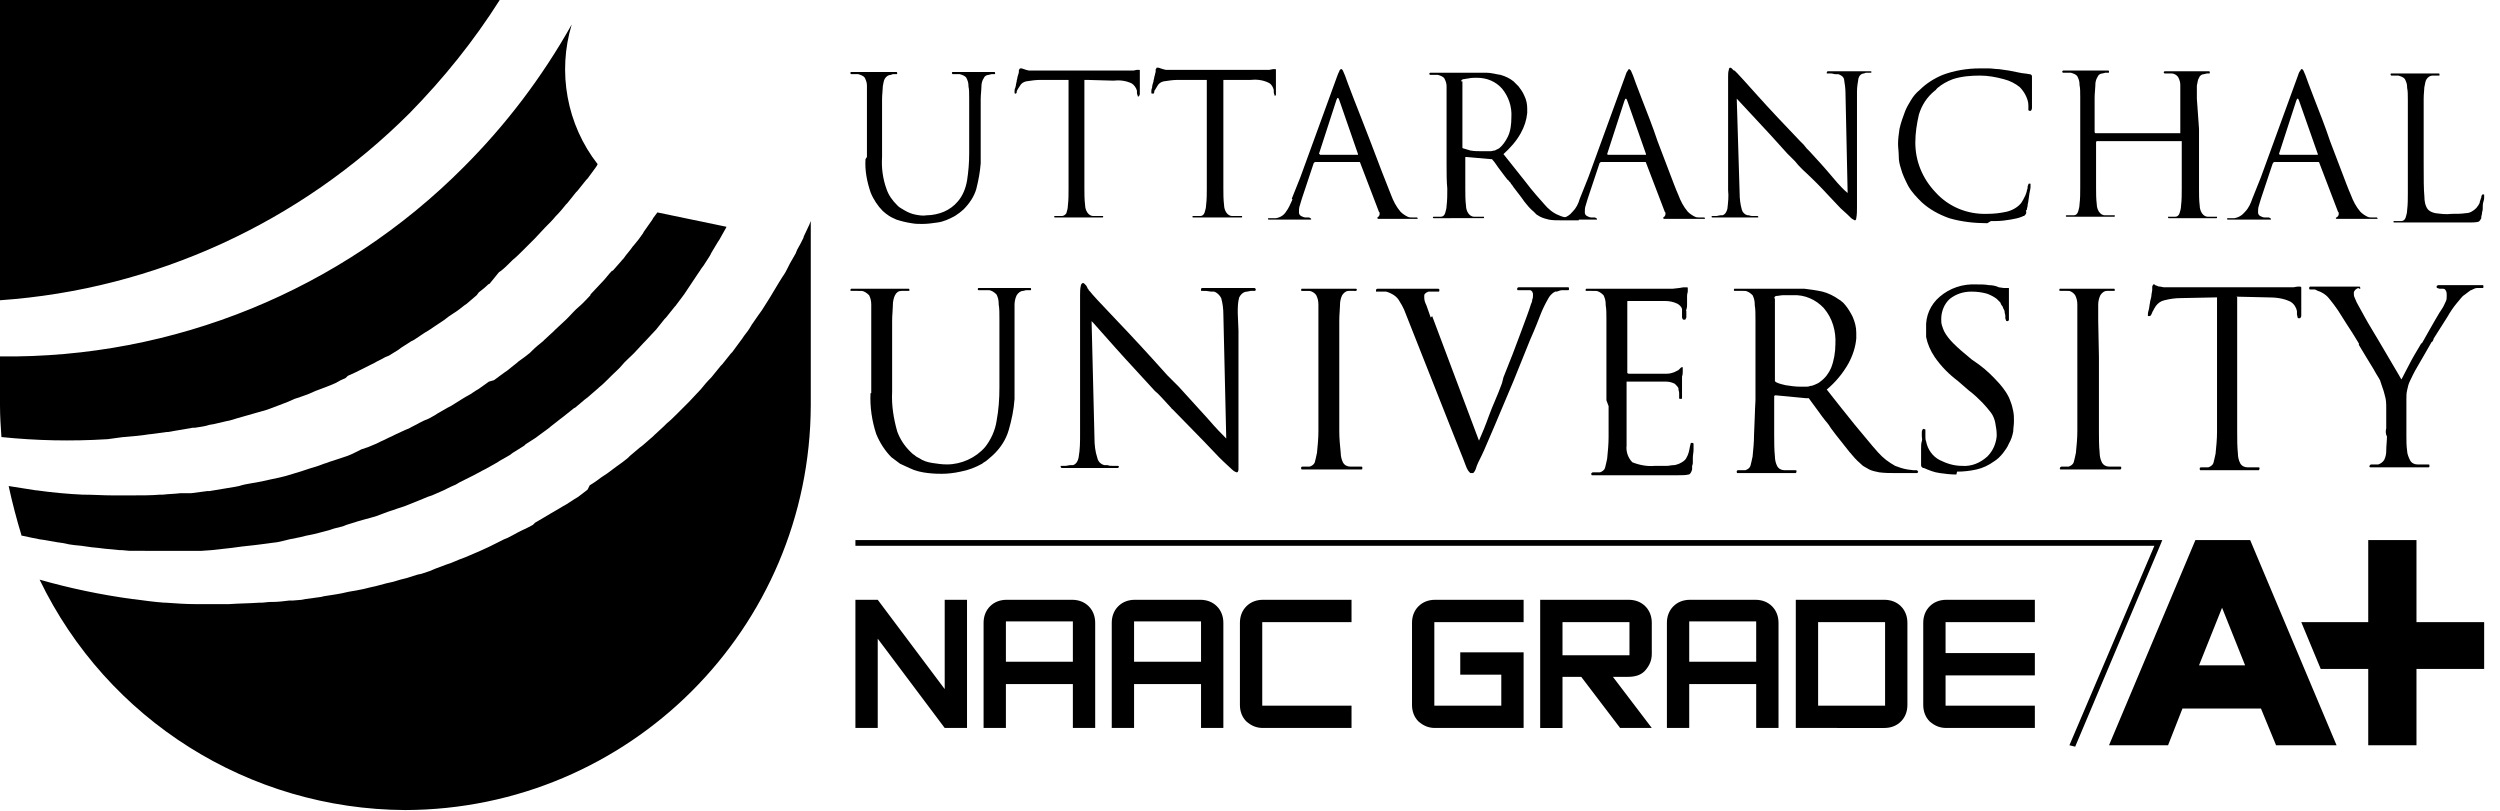 <?xml version="1.0" encoding="utf-8"?>
<!-- Generator: Adobe Illustrator 25.0.1, SVG Export Plug-In . SVG Version: 6.00 Build 0)  -->
<svg version="1.1" id="Layer_1" xmlns="http://www.w3.org/2000/svg" xmlns:xlink="http://www.w3.org/1999/xlink" x="0px" y="0px"
	 viewBox="0 0 347.2 112.7" style="enable-background:new 0 0 347.2 112.7;" xml:space="preserve">
<style type="text/css">
	.st0{fill-rule:evenodd;clip-rule:evenodd;fill:url(#SVGID_1_);}
	.st1{fill-rule:evenodd;clip-rule:evenodd;fill:#60B238;}
	.st2{fill:#2B2A29;}
	.st3{fill:#009FE2;}
	.st4{fill:url(#SVGID_2_);}
	.st5{fill:#898989;}
	.st6{fill:url(#SVGID_3_);}
</style>
<linearGradient id="SVGID_1_" gradientUnits="userSpaceOnUse" x1="4441.37" y1="2810.604" x2="4894.59" y2="2810.604" gradientTransform="matrix(0.24 0 0 0.24 -1049.85 -618.3)">
	<stop  offset="0" style="stop-color:#393185"/>
	<stop  offset="1" style="stop-color:#0082C9"/>
</linearGradient>
<path className="st0" d="M112.6,56.3V30.7l0,0l-0.2,0.5c-0.3,0.6-0.5,1.1-0.8,1.7V33c-0.3,0.6-0.6,1.2-0.9,1.7l0,0l-0.2,0.5l0,0
	l-0.8,1.4l-0.3,0.6c-0.2,0.4-0.4,0.8-0.7,1.2l-0.5,0.8c-0.2,0.3-0.4,0.7-0.6,1s-0.4,0.7-0.6,1l-0.5,0.8l-0.7,1.1l-0.5,0.7
	c-0.3,0.4-0.6,0.9-0.9,1.3l-0.3,0.5c-0.3,0.5-0.7,0.9-1,1.4l-0.3,0.4c-0.4,0.5-0.7,1-1.1,1.5l-0.2,0.2c-0.4,0.5-0.8,1-1.2,1.5
	l-0.2,0.2c-0.4,0.5-0.9,1.1-1.3,1.6l-0.1,0.1c-0.5,0.5-1,1.1-1.4,1.6l-0.1,0.1c-0.5,0.5-1,1.1-1.5,1.6l0,0c-0.5,0.5-1.1,1.1-1.6,1.6
	s-1,1-1.5,1.4l-0.4,0.4c-0.4,0.4-0.9,0.8-1.3,1.2l-0.2,0.2l-1.5,1.3l-0.4,0.3l-1.3,1.1l-0.3,0.3c-0.5,0.4-1,0.8-1.6,1.2l-0.4,0.3
	c-0.4,0.3-0.9,0.7-1.4,1l-0.3,0.2c-0.5,0.4-1.1,0.8-1.6,1.1L81.6,68l-1.3,1l-0.5,0.3c-0.5,0.3-1,0.7-1.6,1l-0.5,0.3l-1.2,0.7
	l-0.5,0.3l-1.7,1L74,72.9c-0.4,0.2-0.9,0.5-1.4,0.7L72,73.9l-1.5,0.8L70,74.9l-1.4,0.7L68,75.9l-1.3,0.6L66,76.8l-1.4,0.6l-0.8,0.3
	l-1.2,0.5l-0.6,0.2l-1.6,0.6l-0.7,0.3l-1.2,0.4L58,79.8l-1.6,0.5l-0.8,0.2l-1,0.3L53.7,81l-1.5,0.4l-0.9,0.2l-0.8,0.2l-1,0.2
	l-0.6,0.1c-0.7,0.1-1.3,0.3-2,0.4l-0.6,0.1L45,82.8l-0.4,0.1c-0.7,0.1-1.5,0.2-2.2,0.3l-0.5,0.1l-1.2,0.1h-0.5
	c-0.8,0.1-1.6,0.2-2.4,0.2h-0.2c-0.5,0-0.9,0.1-1.3,0.1H36c-1.4,0.1-2.8,0.1-4.2,0.2h-0.2c-1.4,0-2.8,0-4.2,0h-0.2
	c-1.4,0-2.8-0.1-4.2-0.2h-0.2c-1.4-0.1-2.8-0.3-4.3-0.5h-0.1c-4.4-0.6-8.7-1.5-12.9-2.7l0,0c9.4,19.5,29.1,31.9,50.8,32l0,0
	C87.4,112.4,112.5,87.3,112.6,56.3z M69.4,0H0v41.7c21.5-1.5,41.7-10.8,56.9-26C61.6,10.9,65.8,5.7,69.4,0z M83,22.8L82.9,23
	l-0.2,0.3l-1.1,1.5L81.4,25c-0.4,0.5-0.8,1-1.2,1.5l-0.2,0.2c-0.4,0.5-0.8,1-1.2,1.5l-0.2,0.2c-0.4,0.5-0.8,1-1.3,1.5l-0.1,0.1
	c-0.4,0.5-0.9,1-1.4,1.5l-0.1,0.1c-0.5,0.5-0.9,1-1.4,1.5l-0.1,0.1c-0.5,0.5-1,1-1.5,1.5s-1,1-1.5,1.4l-0.2,0.2
	c-0.5,0.5-0.9,0.9-1.4,1.3l-0.3,0.2L68,39.4l-0.2,0.1c-0.4,0.4-0.9,0.8-1.3,1.1L66.2,41l-1.4,1.2l-0.3,0.2c-0.5,0.4-1,0.8-1.5,1.1
	l-0.3,0.2c-0.5,0.3-0.9,0.7-1.4,1L61,44.9c-0.5,0.3-1,0.7-1.5,1l-0.5,0.3l-1.5,1l-0.4,0.2l-1.4,0.9l-0.4,0.3l-1.3,0.8l-0.5,0.2
	c-0.5,0.3-1,0.5-1.5,0.8l-0.6,0.3l-1.4,0.7l-0.6,0.3l-1.1,0.5L48,52.5c-0.5,0.2-0.9,0.4-1.4,0.7l-0.7,0.3L44.6,54l-0.8,0.3l-0.9,0.4
	l-1.1,0.4l-0.9,0.3L40,55.8l-1.3,0.5l-0.8,0.3l-0.8,0.3l-1.4,0.4L35,57.5l-1.4,0.4l-0.7,0.2l-1,0.3l-0.5,0.1l-1.7,0.4L29.1,59
	c-0.6,0.2-1.3,0.3-2,0.4h-0.3c-1.1,0.2-2.3,0.4-3.5,0.6h-0.2c-0.7,0.1-1.5,0.2-2.2,0.3h-0.1c-1.2,0.2-2.4,0.3-3.6,0.4h-0.1L14.9,61
	h-0.1c-4.9,0.3-9.7,0.2-14.6-0.3l0,0C0.1,59.3,0,57.8,0,56.3v-6.8c24.1,0.3,47.4-9.2,64.4-26.3c5.9-5.9,10.9-12.5,15-19.8
	C77.4,10,78.7,17.3,83,22.8z"/>
<path className="st1" d="M91.3,29.5c-0.2,0.3-0.4,0.5-0.6,0.8l-0.1,0.2c-0.4,0.6-0.8,1.1-1.2,1.7l-0.1,0.2c-0.4,0.6-0.8,1.1-1.3,1.7
	l-0.1,0.1c-0.4,0.6-0.9,1.1-1.3,1.7l-0.1,0.1l-1.4,1.6L85,37.6c-0.5,0.5-0.9,1.1-1.4,1.6l-0.1,0.1c-0.5,0.5-1,1.1-1.5,1.6l0,0.1
	c-0.5,0.5-1,1.1-1.6,1.6s-1,1-1.5,1.5l-0.3,0.3c-0.5,0.5-1,0.9-1.4,1.3L76.9,46c-0.4,0.4-0.9,0.8-1.3,1.2l-0.2,0.2
	c-0.5,0.4-1,0.8-1.5,1.3l-0.3,0.3c-0.5,0.4-1,0.8-1.6,1.2l-0.1,0.1l-1.5,1.2l-0.3,0.2c-0.5,0.4-1,0.7-1.5,1.1L67.9,53l-1.4,1
	L66,54.3c-0.4,0.3-0.9,0.6-1.3,0.8l-0.5,0.3l-1.6,1l-0.4,0.2c-0.5,0.3-0.9,0.5-1.4,0.8l-0.3,0.2c-0.5,0.3-1,0.6-1.6,0.8l-0.6,0.3
	c-0.5,0.3-1,0.5-1.5,0.8l-0.5,0.2l-1.3,0.6l-0.6,0.3c-0.5,0.2-1,0.5-1.5,0.7l-0.6,0.3l-1.2,0.5l-0.9,0.3L49,63l-0.7,0.3l-1.5,0.5
	L46.2,64c-0.4,0.1-0.8,0.3-1.2,0.4l-0.8,0.3l-1.3,0.4L42,65.4l-1.3,0.4c-0.3,0.1-0.7,0.2-1,0.3l-0.8,0.2l-1.4,0.3l-0.9,0.2l-1,0.2
	L35,67.1c-0.6,0.1-1.2,0.2-1.8,0.4l-0.5,0.1c-1.2,0.2-2.4,0.4-3.6,0.6h-0.3l-2.3,0.3h-0.1L25,68.5l0,0c-0.8,0.1-1.6,0.1-2.4,0.2
	h-0.4c-1.2,0.1-2.5,0.1-3.8,0.1l0,0c-0.9,0-1.7,0-2.6,0h-0.2c-1.3,0-2.6-0.1-3.9-0.1h-0.2c-2.1-0.1-4.3-0.3-6.4-0.6H5
	c-1.3-0.2-2.6-0.4-3.8-0.6l0,0c0.5,2.3,1.1,4.6,1.8,6.9h0.1l1.4,0.3l1,0.2l0.7,0.1c0.6,0.1,1.1,0.2,1.7,0.3l0.7,0.1l1,0.2l0.7,0.1
	l1,0.1l1.4,0.2l1,0.1l0.8,0.1l2.1,0.2h0.3l1.1,0.1h0.7h1H21h1h1.7h1.5h1h0.8h1l1.4-0.1l0.9-0.1l0.9-0.1l0.9-0.1l1.5-0.2l0.9-0.1
	l0.9-0.1l0.8-0.1l1.5-0.2l0.8-0.1l0.9-0.2l0.8-0.2l1.5-0.3l0.8-0.2l1-0.2l0.8-0.2l1.5-0.4l0.6-0.2l1.2-0.3l0.5-0.2l1.6-0.5l0.7-0.2
	l1.1-0.3l0.7-0.2l1.6-0.6l0.6-0.2c0.4-0.1,0.8-0.3,1.2-0.4l0.6-0.2c0.5-0.2,1-0.4,1.5-0.6l0.5-0.2l1.2-0.5l0.6-0.2l1.6-0.7l0.4-0.2
	c0.4-0.2,0.8-0.4,1.3-0.6l0.5-0.3l1.6-0.8l0.4-0.2l1.3-0.7l0.4-0.2l1.6-0.9l0.3-0.2l1.4-0.8l0.4-0.3l1.6-1l0.2-0.2
	c0.5-0.3,0.9-0.6,1.4-0.9l0.4-0.3c0.5-0.4,1-0.7,1.5-1.1l0.1-0.1l1.4-1.1l0.4-0.3l1.5-1.2l0.2-0.1l1.3-1.1l0.4-0.3
	c0.5-0.4,1-0.9,1.5-1.3l0.1-0.1c0.5-0.4,0.9-0.8,1.4-1.3l0.4-0.4c0.5-0.5,1-0.9,1.4-1.4s1-1,1.5-1.5l0.2-0.2l1.3-1.4l0.2-0.2
	c0.5-0.5,0.9-1,1.4-1.5l0.1-0.1c0.4-0.5,0.8-1,1.2-1.5l0.2-0.2c0.4-0.5,0.8-1,1.2-1.5l0.1-0.1c0.4-0.5,0.8-1.1,1.2-1.6l0.2-0.3
	l1-1.5l0.2-0.3c0.3-0.5,0.7-1,1-1.5l0.3-0.4l0.9-1.4l0.2-0.4c0.3-0.5,0.6-1,0.9-1.5l0.2-0.3c0.3-0.5,0.6-1.1,0.9-1.6l0.1-0.2
	L91.3,29.5L91.3,29.5z"/>
<path className="st2" d="M120.4,21.8v-8.1c0-0.7,0-1.3,0-1.7v-0.1c0-0.4-0.1-0.7-0.3-1.1c-0.2-0.3-0.6-0.4-0.9-0.5H119h-0.3
	c-0.1,0-0.2,0-0.2,0h-0.2c0,0-0.1,0-0.1,0c0,0-0.1-0.1-0.1-0.1c0-0.1,0-0.2,0.1-0.2c0.1,0,0.2,0,0.3,0h0.9c0.2,0,0.3,0,0.5,0h0.5
	h0.8h0.8h0.7h1h0.5c0.1,0,0.2,0,0.3,0c0.1,0,0.1,0.1,0.1,0.2c0,0.1,0,0.1-0.1,0.1c0,0-0.1,0-0.1,0h-0.1h-0.3l-0.3,0.1
	c-0.3,0-0.6,0.2-0.8,0.5c-0.2,0.3-0.2,0.7-0.3,1.1v0.1c0,0.4-0.1,1-0.1,1.7v8c-0.1,1.5,0.1,3,0.6,4.4c0.3,0.9,0.8,1.6,1.5,2.3
	c0.2,0.2,0.3,0.3,0.5,0.4c0.2,0.1,0.3,0.2,0.5,0.3c0.5,0.3,1,0.5,1.5,0.6c0.5,0.1,1.1,0.2,1.6,0.1c0.8,0,1.7-0.2,2.4-0.5
	c0.7-0.3,1.4-0.8,1.9-1.4c0.7-0.8,1.1-1.8,1.3-2.9c0.2-1.3,0.3-2.5,0.3-3.8v-7.6c0-0.7,0-1.3-0.1-1.7v-0.1c0-0.4-0.1-0.7-0.3-1.1
	c-0.2-0.3-0.6-0.4-0.9-0.5h-0.2h-0.3c-0.1,0-0.2,0-0.2,0h-0.2c0,0-0.1,0-0.1,0c0,0-0.1-0.1-0.1-0.1c0-0.1,0-0.2,0.1-0.2
	c0.1,0,0.2,0,0.3,0h0.6h0.6h0.6h0.7h0.7h0.6h0.6h0.4h0.4c0.1,0,0.2,0,0.3,0c0.1,0,0.1,0.1,0.1,0.2c0,0.1,0,0.1-0.1,0.1
	c0,0-0.1,0-0.1,0h-0.1h-0.2l-0.4,0.1c-0.3,0-0.6,0.2-0.7,0.5c-0.2,0.3-0.3,0.7-0.3,1.1v0.1c0,0.4-0.1,1-0.1,1.7v7.1
	c0,0.3,0,0.6,0,0.9c0,0.3,0,0.6,0,0.9c-0.1,1.2-0.3,2.3-0.6,3.5c-0.3,1.1-1,2.1-1.8,2.9l-0.6,0.5c-0.2,0.1-0.4,0.3-0.6,0.4
	c-0.7,0.4-1.6,0.8-2.4,0.9c-0.7,0.1-1.4,0.2-2.1,0.2c-0.5,0-1,0-1.5-0.1c-0.7-0.1-1.5-0.3-2.1-0.5c-0.4-0.2-0.7-0.3-1-0.5
	c-0.3-0.2-0.7-0.5-0.9-0.7c-0.7-0.7-1.3-1.6-1.7-2.6c-0.5-1.5-0.8-3-0.7-4.6l0,0L120.4,21.8z"/>
<path className="st2" d="M150.6,11.1v11.5c0,1.3,0,2.5,0,3.5c0,0.8,0,1.6,0.1,2.4c0,0.3,0.1,0.7,0.3,1c0.2,0.3,0.5,0.5,0.8,0.5h0.2h0.3
	h0.4h0.3c0.1,0,0.1,0,0.2,0c0,0,0,0.1,0,0.1c0,0.1,0,0.1-0.1,0.1c-0.1,0-0.2,0-0.3,0h-0.6h-0.9h-0.8h-0.8h-0.6h-0.7h-1.1h-0.5
	c-0.1,0-0.2,0-0.3,0c-0.1,0-0.1-0.1-0.1-0.1c0,0,0-0.1,0.1-0.1c0.1,0,0.1,0,0.2,0h0.2h0.2c0.1,0,0.1,0,0.2,0h0.2
	c0.2,0,0.5-0.2,0.6-0.4c0.1-0.3,0.2-0.7,0.2-1c0.1-0.8,0.1-1.6,0.1-2.4c0-1,0-2.2,0-3.5V11.1h-4c-0.6,0-1.2,0.1-1.9,0.2
	c-0.4,0.1-0.7,0.3-0.9,0.7c-0.1,0.2-0.3,0.4-0.3,0.5c-0.1,0.1-0.1,0.2-0.1,0.3c0,0.1-0.1,0.2-0.1,0.2c0,0-0.1,0-0.1,0
	c0,0-0.1,0-0.1-0.1c0-0.1,0-0.1,0-0.2c0-0.2,0-0.3,0.1-0.5c0.1-0.3,0.1-0.6,0.2-0.9l0,0c0,0,0,0,0-0.1c0.1-0.3,0.1-0.6,0.2-0.8
	c0.1-0.3,0.1-0.4,0.1-0.5c0,0,0-0.1,0-0.1V9.8c0-0.1,0-0.1,0.1-0.2c0-0.1,0.1-0.1,0.1-0.1c0.1,0,0.1,0,0.2,0l0.3,0.1l0.3,0.1
	l0.4,0.1c0.1,0,0.2,0,0.3,0h0.4h0.9c0.3,0,0.5,0,0.6,0h10.3c0.3,0,0.6,0,0.9,0h0.7h0.2h0.2l0.5-0.1h0.3c0.1,0,0.1,0,0.1,0.1
	c0,0.1,0,0.1,0,0.2c0,0.1,0,0.4,0,0.6c0,0.2,0,0.5,0,0.7v0.4c0,0.3,0,0.6,0,0.8c0,0.3,0,0.4,0,0.5c0,0.1,0,0.2-0.1,0.3
	c0,0.1-0.1,0.1-0.1,0.1c-0.1,0-0.1,0-0.1-0.1c0-0.1-0.1-0.2-0.1-0.4v-0.3c-0.1-0.4-0.4-0.8-0.7-1c-0.8-0.4-1.7-0.5-2.6-0.4l-3.5-0.1
	L150.6,11.1z"/>
<path className="st2" d="M169.9,11.1v11.5c0,1.3,0,2.5,0,3.5c0,0.8,0,1.6,0.1,2.4c0,0.3,0.1,0.7,0.3,1c0.2,0.3,0.5,0.5,0.8,0.5h0.2h0.3
	h0.4h0.3c0.1,0,0.1,0,0.2,0c0,0,0,0.1,0,0.1c0,0.1,0,0.1-0.1,0.1c-0.1,0-0.2,0-0.3,0h-0.5h-0.9h-0.8h-0.8h-0.7h-0.7h-1.1H166
	c-0.1,0-0.2,0-0.3,0c-0.1,0-0.1-0.1-0.1-0.1c0,0,0-0.1,0.1-0.1c0.1,0,0.1,0,0.2,0h0.2h0.2h0.2h0.2c0.3,0,0.5-0.2,0.6-0.5
	c0.1-0.3,0.2-0.7,0.2-1c0.1-0.8,0.1-1.6,0.1-2.3c0-1,0-2.2,0-3.5V11.1h-4.1c-0.6,0-1.2,0.1-1.9,0.2c-0.4,0.1-0.7,0.3-0.9,0.7
	l-0.3,0.5c-0.1,0.1-0.1,0.2-0.1,0.3c0,0.1-0.1,0.2-0.1,0.2c-0.1,0-0.1,0-0.2,0c0,0-0.1,0-0.1-0.1c0-0.1,0-0.1,0-0.2
	c0-0.2,0-0.3,0.1-0.5c0-0.3,0.1-0.6,0.2-0.9l0,0c0,0,0,0,0-0.1c0.1-0.3,0.1-0.6,0.2-0.8c0-0.2,0.1-0.3,0.1-0.5c0,0,0-0.1,0-0.1
	c0,0,0-0.1,0-0.1c0-0.1,0-0.1,0.1-0.2c0-0.1,0-0.1,0.1-0.1c0.1,0,0.1,0,0.2,0l0.3,0.1l0.3,0.1l0.4,0.1h0.3h0.3h0.9
	c0.3,0,0.5,0,0.6,0h10.3c0.3,0,0.6,0,0.9,0h0.7h0.2h0.2l0.5-0.1h0.3c0.1,0,0.1,0,0.1,0.1c0,0.1,0,0.2,0,0.2c0,0.2,0,0.4,0,0.6
	c0,0.2,0,0.5,0,0.7v0.4c0,0.3,0,0.6,0,0.8c0,0.2,0,0.4,0,0.5c0,0.1,0,0.2,0,0.3c0,0-0.1,0.1-0.1,0.1c-0.1,0-0.1,0-0.1-0.1
	c0-0.1-0.1-0.2-0.1-0.4v-0.3c-0.1-0.4-0.3-0.8-0.7-1c-0.8-0.4-1.7-0.5-2.6-0.4L169.9,11.1L169.9,11.1z"/>
<path className="st2" d="M179.4,27.6l1.2-3l5.1-14c0.1-0.3,0.2-0.5,0.3-0.7c0-0.1,0.1-0.2,0.2-0.3l0,0h0.1l0,0c0.1,0,0.1,0.1,0.2,0.2
	c0.1,0.2,0.2,0.5,0.3,0.7c0.1,0.3,0.5,1.4,1.2,3.2s1.5,3.8,2.3,5.9l1.6,4.2l1.3,3.3c0.3,0.8,0.7,1.6,1.3,2.3c0.3,0.3,0.6,0.5,1,0.7
	c0.2,0.1,0.4,0.1,0.6,0.1h0.5c0.1,0,0.1,0,0.2,0c0,0,0.1,0.1,0.1,0.1c0,0.1-0.1,0.1-0.2,0.1c-0.1,0-0.3,0-0.4,0H195
	c-0.8,0-1.6,0-2.5,0h-0.6h-0.4c-0.1,0-0.2,0-0.2-0.1c0,0,0-0.1,0-0.1l0.1-0.1c0.1,0,0.1-0.1,0.1-0.1c0.1-0.1,0.1-0.2,0.1-0.3
	c0,0,0-0.1,0-0.1c0-0.1,0-0.1-0.1-0.2l-2.6-6.8c0,0,0-0.1-0.1-0.1c-0.1,0-0.1,0-0.2,0h-5.9c-0.1,0-0.1,0-0.2,0.1
	c0,0-0.1,0.1-0.1,0.2l-1.6,4.8c-0.1,0.3-0.2,0.7-0.3,1c-0.1,0.3-0.1,0.6-0.1,0.9c0,0.2,0.1,0.4,0.3,0.5c0.2,0.1,0.4,0.2,0.6,0.2h0.1
	h0.1h0.3l0.2,0.1c0,0,0.1,0.1,0.1,0.1c0,0.1,0,0.1-0.1,0.1c-0.1,0-0.2,0-0.3,0h-0.4h-0.8H180h-0.8h-0.7h-0.6h-0.7h-0.6
	c-0.1,0-0.3,0-0.4,0c-0.1,0-0.1-0.1-0.1-0.1c0-0.1,0-0.1,0.1-0.1c0.1,0,0.1,0,0.2,0h0.2h0.2h0.4c0.6-0.1,1.1-0.4,1.4-0.9
	c0.4-0.5,0.6-1.1,0.9-1.7l0,0L179.4,27.6z M183.3,21.5h5.2c0.1,0,0.1,0,0.1,0c0,0,0-0.1,0-0.1l-2.6-7.5c-0.1-0.2-0.1-0.3-0.2-0.3
	c-0.1,0-0.1,0.1-0.2,0.3l-2.4,7.4l0,0l0,0l0,0l0,0c0,0,0,0.1,0,0.1h0.1L183.3,21.5z"/>
<path className="st2" d="M200.9,22.7v-8.9c0-0.7,0-1.3,0-1.7v-0.1c0-0.4-0.1-0.7-0.3-1.1c-0.2-0.3-0.6-0.4-0.9-0.5c-0.1,0-0.2,0-0.2,0
	h-0.3c-0.1,0-0.2,0-0.2,0h-0.3c0,0-0.1,0-0.1,0c0,0-0.1-0.1-0.1-0.1c0-0.1,0-0.1,0.1-0.2c0.1,0,0.2,0,0.3,0h0.9h0.5h0.5h0.7h0.9h0.9
	h1.2h0.7h0.6h0.6c0.7,0,1.3,0.2,2,0.3c0.7,0.2,1.3,0.5,1.8,0.9c0.1,0.1,0.2,0.2,0.3,0.3c0.1,0.1,0.2,0.2,0.4,0.4
	c0.3,0.4,0.6,0.8,0.8,1.3c0.3,0.6,0.4,1.2,0.4,1.8v0.3c0,0.1,0,0.2,0,0.3c-0.1,1-0.4,1.9-0.9,2.8c-0.6,1.1-1.5,2.1-2.4,2.9l3.1,3.9
	c0.9,1.2,1.8,2.2,2.6,3.1c0.5,0.6,1.2,1.2,2,1.5c0.4,0.2,0.9,0.3,1.4,0.4l0.7,0.1h0.4c0.1,0,0.1,0,0.2,0c0,0,0.1,0.1,0.1,0.1
	c0,0.1-0.1,0.1-0.1,0.1c-0.2,0-0.3,0-0.5,0h-1.9c-0.6,0-1.2,0-1.7-0.1c-0.4-0.1-0.8-0.2-1.2-0.4l0,0l-0.5-0.3l-0.4-0.4
	c-0.5-0.4-0.9-0.9-1.3-1.4c-0.4-0.6-0.9-1.2-1.5-2l-0.2-0.3c-0.1-0.1-0.2-0.2-0.2-0.3l-0.2-0.2c-0.1-0.1-0.1-0.2-0.2-0.2
	c-0.5-0.6-0.9-1.2-1.3-1.7c-0.4-0.6-0.7-1-0.9-1.2l0,0l0,0h-0.1c0,0-0.1,0-0.1,0l-3.4-0.3c-0.1,0-0.1,0-0.1,0.1c0,0.1,0,0.1,0,0.2
	v0.6c0,1.3,0,2.5,0,3.5c0,0.8,0,1.6,0.1,2.4c0,0.3,0.1,0.7,0.3,1c0.2,0.3,0.5,0.5,0.8,0.5h0.2h0.3h0.4h0.3c0.1,0,0.1,0,0.2,0
	c0,0,0,0.1,0,0.1c0,0.1,0,0.1-0.1,0.1c-0.1,0-0.2,0-0.3,0h-0.5h-0.9h-0.8h-0.8h-0.7H201h-0.5h-0.6h-0.5c-0.1,0-0.2,0-0.3,0
	c-0.1,0-0.1-0.1-0.1-0.1c0,0,0-0.1,0.1-0.1c0.1,0,0.1,0,0.2,0h0.2h0.2h0.2h0.2c0.3,0,0.5-0.2,0.6-0.5c0.1-0.3,0.2-0.7,0.2-1
	c0.1-0.8,0.1-1.6,0.1-2.4C200.9,25.2,200.9,24,200.9,22.7L200.9,22.7L200.9,22.7z M203.1,11.3v9c0,0.1,0,0.1,0,0.2
	c0,0.1,0.1,0.1,0.1,0.1c0.3,0.1,0.7,0.2,1,0.3c0.5,0.1,1.1,0.1,1.6,0.1h0.7L207,21c0.2,0,0.4-0.1,0.6-0.1c0.2-0.1,0.4-0.2,0.6-0.3
	c0.5-0.4,0.9-1,1.2-1.6c0.4-0.8,0.5-1.8,0.5-2.7c0.1-1.5-0.4-2.9-1.3-4c-0.9-1-2.1-1.5-3.5-1.5c-0.4,0-0.8,0-1.2,0.1
	c-0.2,0-0.5,0.1-0.7,0.1c-0.1,0-0.1,0.1-0.2,0.1c0,0.1-0.1,0.1-0.1,0.2l0,0L203.1,11.3z"/>
<path className="st2" d="M219.4,27.6l1.2-3l5.1-14c0.1-0.3,0.2-0.6,0.3-0.7c0.1-0.1,0.1-0.2,0.2-0.3l0,0h0.1l0,0c0,0,0.1,0.1,0.2,0.2
	c0.1,0.2,0.2,0.5,0.3,0.7c0.1,0.3,0.5,1.4,1.2,3.2c0.7,1.8,1.5,3.8,2.2,5.9l1.6,4.2c0.5,1.3,0.9,2.4,1.3,3.3
	c0.3,0.8,0.7,1.6,1.3,2.3c0.3,0.3,0.6,0.5,1,0.7c0.2,0.1,0.4,0.1,0.6,0.1h0.5c0.1,0,0.1,0,0.2,0c0,0,0.1,0.1,0.1,0.1
	c0,0.1-0.1,0.1-0.2,0.1c-0.1,0-0.3,0-0.4,0h-1.5c-0.8,0-1.6,0-2.5,0h-0.6h-0.4c-0.1,0-0.2,0-0.2-0.1c0,0,0-0.1,0-0.1l0.1-0.1
	c0.1,0,0.1-0.1,0.1-0.1c0.1-0.1,0.1-0.2,0.1-0.3c0,0,0-0.1,0-0.1c0-0.1,0-0.1-0.1-0.2l-2.6-6.8c0,0,0-0.1-0.1-0.1
	c-0.1,0-0.1,0-0.2,0h-5.9c-0.1,0-0.1,0-0.2,0.1c0,0-0.1,0.1-0.1,0.2l-1.6,4.8c-0.1,0.3-0.2,0.7-0.3,1c-0.1,0.3-0.1,0.6-0.1,0.9
	c0,0.2,0.1,0.4,0.3,0.5c0.2,0.1,0.4,0.2,0.6,0.2h0.1h0.1h0.3l0.2,0.1c0,0,0.1,0.1,0.1,0.1c0,0.1,0,0.1-0.1,0.1c-0.1,0-0.2,0-0.3,0
	h-0.4h-0.7H220h-0.8h-0.8h-0.6h-0.7h-0.6c-0.1,0-0.3,0-0.4,0c-0.1,0-0.1-0.1-0.1-0.1c0,0,0-0.1,0-0.1c0.1,0,0.1,0,0.2,0h0.2
	c0.1,0,0.2,0,0.2,0h0.3c0.6-0.1,1.1-0.4,1.5-0.9C218.9,28.9,219.2,28.3,219.4,27.6L219.4,27.6L219.4,27.6z M223.3,21.5h5.2
	c0.1,0,0.1,0,0.1,0c0,0,0-0.1,0-0.1L226,14c-0.1-0.2-0.1-0.3-0.2-0.3c-0.1,0-0.1,0.1-0.2,0.3l-2.4,7.4l0,0l0,0l0,0l0,0
	C223.2,21.4,223.2,21.4,223.3,21.5C223.2,21.5,223.2,21.5,223.3,21.5L223.3,21.5z"/>
<path className="st2" d="M241.2,13.7l0.4,13.1c0,0.8,0.1,1.6,0.3,2.3c0.1,0.4,0.4,0.7,0.8,0.8h0.1h0.1c0.2,0.1,0.4,0.1,0.6,0.1h0.4
	c0.1,0,0.1,0,0.2,0c0,0,0.1,0.1,0.1,0.1c0,0.1,0,0.1-0.1,0.1c-0.1,0-0.3,0-0.4,0h-1.1h-0.9h-0.6h-0.7h-0.6h-0.8h-0.9
	c-0.1,0-0.2,0-0.3,0c-0.1,0-0.1-0.1-0.1-0.1c0,0,0-0.1,0.1-0.1c0.1,0,0.1,0,0.2,0h0.4l0.5-0.1h0.1h0.2c0.4-0.1,0.6-0.5,0.7-0.9
	c0.1-0.9,0.2-1.7,0.1-2.6v-1.7v-14c0-0.4,0-0.7,0.1-1c0-0.2,0.1-0.3,0.2-0.3c0.1,0,0.2,0.1,0.2,0.1c0.1,0.1,0.2,0.2,0.3,0.3h0.1l0,0
	c0.1,0.1,0.1,0.1,0.2,0.2l0.2,0.2c0.2,0.2,1.2,1.3,2.9,3.2s3.7,4,5.8,6.2l0.5,0.5l0.4,0.5l0.2,0.2l0.2,0.2c1.2,1.3,2.2,2.4,3.2,3.6
	s1.7,1.9,2.1,2.2l-0.3-13.9c0-0.6-0.1-1.3-0.2-1.9c-0.1-0.4-0.5-0.6-0.8-0.7h-0.2h-0.2c-0.2,0-0.4-0.1-0.6-0.1h-0.4
	c-0.1,0-0.1,0-0.2,0c0,0,0-0.1,0-0.1c0-0.1,0.1-0.2,0.1-0.2c0,0,0,0,0,0c0.1,0,0.3,0,0.4,0h0.3h0.8h0.7h0.7h0.7h0.5h0.7h0.8
	c0.1,0,0.2,0,0.4,0c0.1,0,0.1,0,0.1,0.1c0,0.1,0,0.1-0.1,0.1c-0.1,0-0.1,0-0.2,0h-0.3c-0.1,0-0.3,0-0.4,0.1c-0.4,0-0.7,0.3-0.8,0.7
	c-0.1,0.6-0.2,1.2-0.2,1.8v2v14c0,0.6,0,1.1-0.1,1.6c0,0.2-0.1,0.3-0.2,0.3c-0.2-0.1-0.4-0.2-0.5-0.3c-0.2-0.2-0.7-0.7-1.5-1.4
	l-1.7-1.8c-1-1.1-2.2-2.3-3.5-3.5l-0.1-0.1l-0.1-0.1c-0.3-0.3-0.6-0.6-0.9-1l-0.9-0.9l-0.1-0.1c0,0-0.1-0.1-0.1-0.1
	c-1.5-1.7-3-3.3-4.3-4.7L241.2,13.7L241.2,13.7L241.2,13.7z"/>
<path className="st2" d="M276,31c-1.8,0-3.6-0.2-5.3-0.7c-1.4-0.5-2.7-1.2-3.8-2.2c-0.7-0.7-1.4-1.4-1.9-2.3c-0.4-0.8-0.8-1.6-1-2.4
	c-0.2-0.6-0.3-1.1-0.3-1.7c0-0.6-0.1-1.2-0.1-1.7c0-0.7,0.1-1.4,0.2-2.1c0.2-0.9,0.5-1.7,0.8-2.5c0.2-0.5,0.5-1,0.8-1.5
	c0.3-0.5,0.7-1,1.2-1.4c0.9-0.9,2-1.6,3.2-2.1c1.6-0.6,3.4-0.9,5.1-0.9h1.3c0.5,0,0.9,0.1,1.4,0.1l0.7,0.1l0.7,0.1l1.5,0.3
	c0.4,0.1,0.9,0.1,1.3,0.2c0.1,0,0.2,0,0.3,0.1c0.1,0.1,0.1,0.1,0.1,0.2c0,0.1,0,0.2,0,0.3c0,0.1,0,0.3,0,0.6c0,0.1,0,0.2,0,0.3
	c0,0.1,0,0.2,0,0.3c0,0.2,0,0.4,0,0.5c0,0.2,0,0.4,0,0.6v1c0,0.2,0,0.3,0,0.4c0,0.1,0,0.2,0,0.3c0,0.1,0,0.3-0.1,0.4
	c0,0.1-0.1,0.1-0.2,0.1c-0.1,0-0.2-0.1-0.2-0.1c0-0.1,0-0.3,0-0.4v-0.3c0-0.5-0.2-1-0.4-1.4c-0.2-0.4-0.5-0.8-0.8-1.1
	c-0.6-0.5-1.4-0.9-2.2-1.1c-1.1-0.3-2.2-0.5-3.3-0.5c-1.3,0-2.6,0.1-3.8,0.5c-0.8,0.3-1.5,0.7-2.1,1.2l-0.2,0.2
	c0,0.1-0.1,0.1-0.2,0.2c-1.1,0.9-1.8,2-2.2,3.3c-0.3,1.3-0.5,2.6-0.5,3.9c0,2.6,1,5,2.8,6.9c1.8,2,4.4,3.1,7.2,3
	c0.9,0,1.8-0.1,2.7-0.3c0.8-0.2,1.5-0.6,2-1.2c0.1-0.2,0.2-0.3,0.3-0.5c0.1-0.2,0.2-0.4,0.3-0.6c0.1-0.3,0.2-0.5,0.2-0.7
	c0.1-0.2,0.1-0.3,0.1-0.5c0-0.1,0.1-0.2,0.1-0.3c0-0.1,0.1-0.1,0.2-0.1c0.1,0,0.1,0,0.1,0.1c0,0.1,0,0.2,0,0.3c0,0.1,0,0.3-0.1,0.7
	c-0.1,0.4-0.1,0.8-0.2,1.3c0,0.2-0.1,0.4-0.1,0.6c0,0.2-0.1,0.4-0.1,0.5s0,0.2-0.1,0.2c-0.1,0.1,0,0.1,0,0.2c0,0,0,0.1,0,0.1
	c0,0,0,0.1,0,0.1c0,0.1-0.1,0.1-0.1,0.2c-0.1,0.1-0.1,0.1-0.2,0.2h-0.1l-0.2,0.1c-0.5,0.2-1,0.3-1.6,0.4c-0.6,0.1-1.3,0.2-2,0.2
	h-0.7L276,31z"/>
<path className="st2" d="M305.4,17.9v4.8c0,1.3,0,2.5,0,3.5c0,0.8,0,1.6,0.1,2.4c0,0.3,0.1,0.7,0.3,1c0.2,0.3,0.5,0.5,0.8,0.5h0.2h0.2
	h0.4h0.3c0.1,0,0.1,0,0.2,0c0,0,0,0.1,0,0.1c0,0.1,0,0.1-0.1,0.1c-0.1,0-0.2,0-0.3,0H307h-0.9h-0.8h-0.8h-0.7h-0.7h-1.1h-0.5
	c-0.1,0-0.2,0-0.3,0c-0.1,0-0.1-0.1-0.1-0.1c0,0,0-0.1,0-0.1c0.1,0,0.1,0,0.2,0h0.2h0.2h0.2h0.2c0.3,0,0.5-0.2,0.6-0.5
	c0.1-0.3,0.2-0.7,0.2-1c0.1-0.8,0.1-1.6,0.1-2.4c0-1,0-2.2,0-3.5v-3c0,0,0-0.1,0-0.1c0,0-0.1,0-0.1,0h-11.6h-0.1
	c0,0-0.1,0.1-0.1,0.1v2.8c0,1.3,0,2.5,0,3.5c0,0.8,0,1.6,0.1,2.4c0,0.3,0.1,0.7,0.3,1c0.2,0.3,0.5,0.5,0.8,0.5h0.2h0.3h0.4h0.3
	c0.1,0,0.1,0,0.2,0c0,0,0,0.1,0,0.1c0,0.1,0,0.1-0.1,0.1c-0.1,0-0.2,0-0.3,0h-0.5h-0.9h-0.8h-0.8h-0.7h-0.7h-1.1h-0.5
	c-0.1,0-0.2,0-0.3,0c-0.1,0-0.1-0.1-0.1-0.1c0,0,0-0.1,0.1-0.1c0.1,0,0.1,0,0.2,0h0.2h0.2c0.1,0,0.1,0,0.2,0c0.1,0,0.1,0,0.2,0
	c0.3,0,0.5-0.2,0.6-0.5c0.1-0.3,0.2-0.7,0.2-1c0.1-0.8,0.1-1.6,0.1-2.4c0-1,0-2.2,0-3.5v-9c0-0.7,0-1.3-0.1-1.7v-0.1
	c0-0.4-0.1-0.7-0.3-1.1c-0.2-0.3-0.6-0.4-0.9-0.5c-0.1,0-0.1,0-0.2,0H287c-0.1,0-0.2,0-0.2,0h-0.2c0,0-0.1,0-0.1,0
	c0,0-0.1-0.1-0.1-0.1c0-0.1,0-0.1,0.1-0.2c0.1,0,0.2,0,0.3,0h0.9c0.2,0,0.4,0,0.5,0h0.5h0.8h0.7h0.7h1.1h0.5c0.1,0,0.2,0,0.3,0
	c0.1,0,0.1,0.1,0.1,0.2c0,0.1,0,0.1-0.1,0.1c0,0-0.1,0-0.1,0h-0.1h-0.2l-0.4,0.1c-0.3,0-0.6,0.2-0.7,0.5c-0.2,0.3-0.3,0.7-0.3,1.1
	v0.1c0,0.4-0.1,1-0.1,1.7v4.7c0,0.1,0,0.1,0.1,0.2h0.1h11.6h0.1c0,0,0-0.1,0-0.1v-4.8c0-0.7,0-1.3,0-1.7v-0.1c0-0.4-0.1-0.7-0.3-1.1
	c-0.2-0.3-0.6-0.5-0.9-0.5c-0.1,0-0.1,0-0.2,0h-0.3c-0.1,0-0.2,0-0.2,0h-0.2c0,0-0.1,0-0.1,0c0,0-0.1-0.1-0.1-0.1
	c0-0.1,0-0.1,0.1-0.2c0.1,0,0.2,0,0.3,0h0.9c0.2,0,0.4,0,0.5,0h0.5h0.7h0.7h0.7h1.1h0.5c0.1,0,0.2,0,0.3,0c0.1,0,0.1,0.1,0.1,0.2
	c0,0.1,0,0.1-0.1,0.1c0,0-0.1,0-0.1,0h0h-0.2l-0.4,0.1c-0.3,0-0.6,0.2-0.7,0.5c-0.2,0.3-0.2,0.7-0.3,1.1v0.1c0,0.4,0,1,0,1.7
	L305.4,17.9L305.4,17.9z"/>
<path className="st2" d="M312.8,27.6l1.2-3l5.1-14c0.1-0.3,0.2-0.6,0.3-0.7c0.1-0.1,0.1-0.2,0.2-0.3l0,0h0.1l0,0c0.1,0,0.1,0.1,0.2,0.2
	c0.1,0.2,0.2,0.5,0.3,0.7c0.1,0.3,0.5,1.4,1.2,3.2c0.7,1.8,1.5,3.8,2.2,5.9l1.6,4.2c0.5,1.3,0.9,2.4,1.3,3.3
	c0.3,0.8,0.7,1.6,1.3,2.3c0.3,0.3,0.6,0.5,1,0.7c0.2,0.1,0.4,0.1,0.6,0.1h0.5c0.1,0,0.1,0,0.2,0c0,0,0.1,0.1,0.1,0.1
	c0,0.1,0,0.1-0.2,0.1c-0.1,0-0.3,0-0.4,0h-1.5c-0.8,0-1.6,0-2.5,0h-0.6h-0.4c-0.1,0-0.2,0-0.2-0.1c0,0,0-0.1,0.1-0.1l0.1-0.1
	c0.1,0,0.1-0.1,0.1-0.1c0.1-0.1,0.1-0.2,0.1-0.3c0,0,0-0.1,0-0.1c0-0.1,0-0.1-0.1-0.2l-2.6-6.8c0,0,0-0.1-0.1-0.1
	c-0.1,0-0.1,0-0.2,0h-5.9c-0.1,0-0.1,0-0.2,0.1c0,0.1-0.1,0.1-0.1,0.2l-1.6,4.8c-0.1,0.3-0.2,0.7-0.3,1c-0.1,0.3-0.1,0.6-0.1,0.9
	c0,0.2,0.1,0.4,0.3,0.5c0.2,0.1,0.4,0.2,0.6,0.2h0.1h0.2h0.3l0.2,0.1c0,0,0.1,0.1,0.1,0.1c0,0.1,0,0.1-0.1,0.1c-0.1,0-0.2,0-0.3,0
	h-0.4h-0.8h-0.6h-0.8h-0.7h-0.6h-0.7h-0.6c-0.1,0-0.3,0-0.4,0c-0.1,0-0.1-0.1-0.1-0.1c0-0.1,0-0.1,0.1-0.1c0.1,0,0.1,0,0.2,0h0.2
	c0.1,0,0.1,0,0.2,0h0.3c0.6-0.1,1.1-0.4,1.5-0.9C312.3,28.9,312.6,28.2,312.8,27.6L312.8,27.6L312.8,27.6z M316.6,21.5h5.2
	c0.1,0,0.1,0,0.1,0c0,0,0-0.1,0-0.1l-2.6-7.4c-0.1-0.2-0.1-0.3-0.2-0.3s-0.1,0.1-0.2,0.3l-2.4,7.4l0,0l0,0l0,0l0,0
	C316.6,21.4,316.6,21.4,316.6,21.5C316.6,21.5,316.6,21.5,316.6,21.5L316.6,21.5z"/>
<path className="st2" d="M336.6,17.9v4.9c0,2,0,3.5,0.1,4.5c0,0.6,0.1,1.3,0.5,1.8c0.3,0.3,0.6,0.4,1,0.5c0.8,0.1,1.5,0.2,2.3,0.1
	c0.7,0,1.3,0,2-0.1c0.5,0,1-0.3,1.4-0.7c0.1-0.1,0.2-0.3,0.3-0.4c0.1-0.2,0.2-0.3,0.2-0.5c0-0.1,0.1-0.2,0.1-0.3
	c0-0.1,0.1-0.2,0.1-0.3c0-0.1,0-0.2,0.1-0.3c0-0.1,0.1-0.1,0.2-0.1c0.1,0,0.1,0,0.1,0.1c0,0,0,0,0,0c0,0.1,0,0.2,0,0.3
	c0,0.1,0,0.3-0.1,0.6s-0.1,0.6-0.1,1c0,0.3-0.1,0.4-0.1,0.6c0,0.2-0.1,0.4-0.1,0.5c0,0,0,0,0,0.1c0,0,0,0,0,0.1
	c-0.1,0.2-0.2,0.4-0.4,0.5c-0.4,0.1-0.9,0.1-1.3,0.1c-1,0-1.8,0-2.6,0h-2h-1.5c-0.4,0-0.9,0-1.3,0h-0.1c-0.1,0-0.2,0-0.2,0h-0.9H334
	h-0.6h-0.6c-0.1,0-0.2,0-0.3,0c-0.1,0-0.1-0.1-0.1-0.1c0,0,0-0.1,0.1-0.1c0.1,0,0.1,0,0.2,0h0.2h0.2h0.2h0.2c0.3,0,0.5-0.2,0.6-0.5
	c0.1-0.3,0.2-0.7,0.2-1c0.1-0.8,0.1-1.6,0.1-2.4c0-1,0-2.2,0-3.5v-9.4c0-0.7,0-1.3-0.1-1.7v-0.1c0-0.4-0.1-0.7-0.3-1.1
	c-0.2-0.3-0.6-0.4-0.9-0.5h-0.2h-0.3c-0.1,0-0.2,0-0.2,0h-0.2c0,0-0.1,0-0.1,0c0,0-0.1-0.1-0.1-0.1c0-0.1,0-0.2,0.1-0.2
	c0.1,0,0.2,0,0.3,0h0.9h0.5h0.5h0.7h0.8h0.8h1.2h0.6c0.1,0,0.2,0,0.3,0c0.1,0,0.1,0.1,0.1,0.2c0,0.1,0,0.1-0.1,0.1c0,0-0.1,0-0.1,0
	h-0.3H338h-0.1h-0.1c-0.3,0-0.6,0.2-0.8,0.5c-0.2,0.3-0.2,0.7-0.3,1.1V12c0,0.4-0.1,1-0.1,1.7L336.6,17.9L336.6,17.9z"/>
<path className="st2" d="M121,54.6V44.5c0-0.9,0-1.6,0-2.1v-0.1c0-0.5-0.1-0.9-0.3-1.3c-0.3-0.3-0.7-0.6-1.1-0.6h-0.3H119h-0.3h-0.3
	c-0.1,0-0.1,0-0.2,0c-0.1,0-0.1-0.1-0.1-0.1c0-0.1,0.1-0.2,0.1-0.2c0.1,0,0.3,0,0.4,0h1.2h0.6h0.6h1h1h0.9h1.9c0.1,0,0.3,0,0.4,0
	c0.1,0,0.1,0.1,0.1,0.2c0,0.1,0,0.1-0.1,0.1c-0.1,0-0.1,0-0.2,0h-0.1h-0.3h-0.4c-0.4,0-0.7,0.2-0.9,0.6c-0.2,0.4-0.3,0.9-0.3,1.4
	v0.1c0,0.5-0.1,1.2-0.1,2.1v9.8c-0.1,1.9,0.2,3.7,0.7,5.5c0.4,1.1,1,2,1.8,2.8c0.2,0.2,0.4,0.4,0.6,0.5c0.2,0.2,0.4,0.3,0.6,0.4
	c0.6,0.4,1.2,0.6,1.9,0.7c0.7,0.1,1.3,0.2,2,0.2c2,0,4-0.9,5.3-2.4c0.8-1,1.4-2.3,1.6-3.6c0.3-1.6,0.4-3.1,0.4-4.7v-9.4
	c0-0.9,0-1.6-0.1-2.1v-0.1c0-0.5-0.1-0.9-0.3-1.3c-0.3-0.3-0.7-0.6-1.1-0.6h-0.3h-0.3h-0.3h-0.3c-0.1,0-0.1,0-0.2,0
	c-0.1,0-0.1-0.1-0.1-0.1c0-0.1,0-0.2,0.1-0.2c0.1,0,0.3,0,0.4,0h2.3h0.9h0.8h0.7h0.7c0.2,0,0.4,0,0.5,0h0.5c0.1,0,0.3,0,0.4,0
	c0.1,0,0.1,0.1,0.1,0.2c0,0.1,0,0.1-0.1,0.1c-0.1,0-0.1,0-0.2,0h-0.4l-0.4,0.1c-0.4,0-0.7,0.3-0.9,0.6c-0.2,0.4-0.3,0.9-0.3,1.3v0.1
	c0,0.5,0,1.2,0,2.1v8.7c0,0.4,0,0.8,0,1.1v1.1c-0.1,1.5-0.4,2.9-0.8,4.3c-0.4,1.4-1.2,2.6-2.3,3.6c-0.2,0.2-0.5,0.4-0.7,0.6
	s-0.5,0.3-0.7,0.5c-0.9,0.5-1.9,0.9-3,1.1c-0.9,0.2-1.8,0.3-2.6,0.3c-0.4,0-1,0-1.9-0.1c-0.9-0.1-1.8-0.3-2.6-0.7
	c-0.4-0.2-0.9-0.4-1.3-0.6c-0.4-0.3-0.8-0.6-1.2-0.9c-0.9-0.9-1.6-2-2.1-3.2c-0.6-1.8-0.9-3.8-0.8-5.7l0,0L121,54.6z"/>
<path className="st2" d="M151.6,44.6l0.4,16.2c0,1,0.1,1.9,0.4,2.8c0.1,0.5,0.5,0.9,1,1h0.2h0.2c0.3,0.1,0.5,0.1,0.8,0.1h0.5
	c0.1,0,0.1,0,0.2,0c0,0,0.1,0.1,0.1,0.1c0,0.1-0.1,0.2-0.2,0.2c-0.2,0-0.3,0-0.5,0h-1.3h-1.1h-0.8h-0.8H150h-1h-1.1
	c-0.1,0-0.3,0-0.4,0c-0.1,0-0.2-0.1-0.2-0.2c0-0.1,0-0.1,0.1-0.1c0.1,0,0.1,0,0.2,0h0.4l0.6-0.1h0.2h0.2c0.4-0.1,0.7-0.5,0.8-1.1
	c0.2-1.1,0.2-2.1,0.2-3.2v-2.1V41c0-0.4,0-0.9,0.1-1.3c0-0.2,0.2-0.4,0.3-0.4c0.1,0,0.2,0.1,0.3,0.2c0.1,0.1,0.2,0.2,0.3,0.4
	c0,0,0,0,0,0.1l0,0c0.1,0.1,0.2,0.2,0.2,0.3l0.2,0.2c0.2,0.3,1.4,1.6,3.6,3.9s4.6,4.9,7.1,7.7c0.2,0.2,0.4,0.4,0.6,0.6l0.6,0.6
	l0.2,0.2l0.2,0.2l4,4.4c1.2,1.4,2.1,2.3,2.6,2.8l-0.4-17.2c0-0.8-0.1-1.6-0.3-2.3c-0.2-0.4-0.6-0.8-1-0.9h-0.2h-0.2l-0.7-0.1H167
	c-0.1,0-0.2,0-0.2,0c0-0.1,0-0.1,0-0.2c0-0.1,0-0.2,0.2-0.2c0.2,0,0.3,0,0.5,0h2.2h0.8h0.9h0.6h1.8c0.1,0,0.3,0,0.4,0
	c0.1,0,0.2,0.1,0.2,0.2c0,0,0,0,0,0c0,0.1,0,0.1-0.1,0.2c-0.1,0-0.2,0-0.3,0h-0.3l-0.5,0.1c-0.5,0-0.9,0.4-1.1,0.8
	c-0.2,0.7-0.2,1.4-0.2,2.2l0.1,2.4v17.3c0,0.7,0,1.4,0,2c0,0.2-0.1,0.4-0.2,0.4c-0.1,0-0.4-0.1-0.7-0.4c-0.3-0.3-0.9-0.8-1.8-1.7
	l-2.1-2.2c-1.3-1.3-2.7-2.8-4.3-4.4l-0.1-0.1c-0.1,0-0.1-0.1-0.1-0.1c-0.4-0.4-0.7-0.8-1.1-1.2c-0.4-0.4-0.7-0.8-1.1-1.1l-0.1-0.1
	l-0.1-0.1c-1.9-2.1-3.7-4-5.3-5.8l-3.2-3.6l0,0L151.6,44.6z"/>
<path className="st2" d="M186,49.6v5.9c0,1.7,0,3.1,0,4.4c0,1,0.1,2,0.2,3c0,0.4,0.1,0.9,0.3,1.3c0.2,0.4,0.6,0.6,1,0.6h0.3h0.3h0.5h0.4
	c0.1,0,0.2,0,0.2,0.1c0,0,0,0.1,0,0.1c0,0.1,0,0.2-0.1,0.2c-0.1,0-0.3,0-0.4,0h-1.7h-1h-1H184h-0.9h-0.6h-0.7h-0.6
	c-0.1,0-0.3,0-0.4,0c-0.1,0-0.1-0.1-0.1-0.2c0,0,0-0.1,0-0.1c0.1-0.1,0.1-0.1,0.2-0.1h0.5h0.3h0.2c0.3-0.1,0.6-0.3,0.7-0.6
	c0.1-0.4,0.2-0.8,0.3-1.3c0.1-1,0.2-2,0.2-3c0-1.3,0-2.7,0-4.3V44.5c0-0.9,0-1.6,0-2.1v-0.1c0-0.5-0.1-0.9-0.3-1.3
	c-0.2-0.3-0.5-0.5-0.9-0.6h-0.1h-0.1h-0.4h-0.3c-0.1,0-0.1,0-0.2,0c-0.1,0-0.1-0.1-0.1-0.1c0-0.1,0-0.2,0.1-0.2c0.1,0,0.3,0,0.4,0
	h0.6c0.2,0,0.5,0,0.7,0h0.7h0.9h0.9h0.9h2c0.1,0,0.3,0,0.4,0c0.1,0,0.2,0.1,0.1,0.2c0,0.1,0,0.1-0.1,0.1c-0.1,0-0.1,0-0.2,0H188
	h-0.3h-0.4c-0.4,0-0.7,0.3-0.9,0.6c-0.2,0.4-0.3,0.9-0.3,1.3v0.1c0,0.5-0.1,1.2-0.1,2.1L186,49.6L186,49.6z"/>
<path className="st2" d="M198.9,43.9L198.9,43.9l6.5,17.3c0.4-0.9,0.9-2.1,1.4-3.5c0.5-1.4,1.2-2.8,1.8-4.5l0.1-0.4l0.1-0.4
	c0.9-2.2,1.7-4.3,2.4-6.2c0.7-1.9,1.2-3.2,1.4-3.9c0.1-0.2,0.2-0.5,0.2-0.7c0.1-0.2,0.1-0.4,0.1-0.6v-0.1c0,0,0-0.1,0-0.1
	c0-0.1-0.1-0.2-0.1-0.3c-0.1-0.1-0.2-0.2-0.3-0.2h-0.3c-0.1,0-0.2,0-0.3,0h-0.4h-0.4c-0.1,0-0.2,0-0.3,0c-0.1,0-0.1-0.1-0.1-0.2
	c0-0.1,0.1-0.2,0.2-0.2c0.2,0,0.4,0,0.6,0h2h0.8h0.8h0.7h0.7c0.2,0,0.3,0,0.5,0h0.4c0.1,0,0.3,0,0.4,0c0.1,0,0.1,0.1,0.1,0.2
	c0,0.1,0,0.2-0.1,0.2c-0.1,0-0.2,0-0.3,0h-0.5c-0.3,0-0.5,0.1-0.8,0.2h-0.2c-0.1,0-0.1,0.1-0.2,0.1c-0.3,0.2-0.6,0.5-0.8,0.9
	c-0.4,0.7-0.8,1.5-1.1,2.3c-0.2,0.5-0.6,1.6-1.4,3.4l-2.3,5.7l-2.7,6.4c-0.8,1.8-1.3,3.1-1.7,3.9c-0.4,0.8-0.7,1.4-0.8,1.8
	c-0.1,0.3-0.2,0.5-0.4,0.7h-0.1h-0.1c-0.1,0-0.1,0-0.2,0l-0.1-0.1c-0.2-0.2-0.3-0.4-0.4-0.6c-0.1-0.3-0.3-0.7-0.5-1.3l-1.4-3.5
	l-6.8-17.2l-0.3-0.6l-0.3-0.5c-0.2-0.4-0.5-0.7-0.8-0.9c-0.3-0.2-0.7-0.4-1.1-0.5h-0.1h-0.1h-0.6h-0.4c-0.1,0-0.2,0-0.2,0
	c0-0.1,0-0.1,0-0.2c0-0.1,0.1-0.2,0.2-0.2c0.2,0,0.4,0,0.6,0h2.4h1h1h0.8h1.9c0.2,0,0.5,0,0.7,0c0.2,0,0.2,0.1,0.2,0.2
	c0,0.1,0,0.2-0.1,0.2c-0.1,0-0.2,0-0.3,0h-0.3h-0.3c-0.1,0-0.3,0-0.4,0c-0.1,0-0.2,0-0.3,0.1c-0.1,0-0.2,0.1-0.3,0.2
	c-0.1,0.1-0.1,0.2-0.1,0.3v0.2c0,0.4,0.1,0.7,0.3,1.1l0.6,1.7l0,0L198.9,43.9z"/>
<path className="st2" d="M223.1,55.6V44.5c0-0.9,0-1.6-0.1-2.1v-0.1c0-0.5-0.1-0.9-0.3-1.3c-0.3-0.3-0.7-0.6-1.1-0.6h-0.3H221h-0.3h-0.2
	c-0.1,0-0.1,0-0.2,0c-0.1,0-0.1-0.1-0.1-0.1c0-0.1,0.1-0.2,0.1-0.2c0.1,0,0.3,0,0.4,0h1.2h0.7h0.6h0.9h6.8h1.4l0.9-0.1l0.6-0.1
	c0,0,0.1,0,0.1,0h0.1h0.2h0.1c0,0,0.1,0,0.1,0.1c0,0.1,0,0.1,0,0.2c0,0.1,0,0.2,0,0.3c0,0.1-0.1,0.3-0.1,0.6c0,0.1,0,0.2,0,0.3
	c0,0.1,0,0.2,0,0.4s0,0.2,0,0.5c0,0.2,0,0.4-0.1,0.7c-0.1,0.2,0,0.1,0,0.2c0,0.1,0,0.1,0,0.2c0,0.1,0,0.3,0,0.4c0,0.1,0,0.2,0,0.3
	l0,0l0,0l-0.1,0.2c0,0.1-0.1,0.1-0.2,0.1c-0.1,0-0.2,0-0.2-0.1c-0.1-0.1-0.1-0.2-0.1-0.3c0-0.1,0-0.2,0-0.3c0-0.1,0-0.3,0-0.4
	s0-0.1,0-0.2c0-0.1,0-0.1,0-0.2c-0.1-0.3-0.3-0.5-0.6-0.7c-0.6-0.3-1.2-0.4-1.8-0.4h-0.9h-1.4h-1.5h-1.3c-0.1,0-0.1,0-0.1,0.1
	c0,0.1,0,0.2,0,0.3v9.3c0,0.1,0,0.2,0,0.3c0,0,0.1,0.1,0.2,0.1h4.3h1c0.4,0,0.7-0.1,1-0.2c0.2-0.1,0.4-0.2,0.6-0.3l0.3-0.3
	c0.1-0.1,0.1-0.1,0.2-0.1c0,0,0.1,0,0.1,0c0,0,0,0.1,0,0.2c0,0.1,0,0.2,0,0.4c0,0.2,0,0.4-0.1,0.7c0,0.1,0,0.2,0,0.4v0.4
	c0,0.1,0,0.3,0,0.4c0,0.2,0,0.3,0,0.5s0,0.6,0,0.8s0,0.4,0,0.5V55c0,0.1,0,0.2,0,0.3c0,0.1-0.1,0.1-0.2,0.1c-0.1,0-0.2,0-0.2-0.1
	c0-0.1,0-0.1,0-0.2c0-0.2,0-0.4,0-0.5c0-0.2-0.1-0.4-0.1-0.6V54c0,0,0-0.1,0-0.1c-0.1-0.2-0.3-0.4-0.5-0.6c-0.4-0.2-0.8-0.3-1.2-0.3
	h-1c-0.4,0-0.9,0-1.4,0h-1.6h-1.3c-0.1,0-0.2,0-0.2,0c0,0.1,0,0.1,0,0.2v8.7c-0.1,0.8,0.2,1.7,0.8,2.3c1,0.4,2.1,0.6,3.1,0.5h0.8
	c0.3,0,0.6,0,0.9,0c0.3,0,0.6-0.1,0.9-0.1c0.3,0,0.5-0.1,0.8-0.2c0.4-0.2,0.8-0.4,1-0.8c0.3-0.5,0.4-1,0.5-1.6
	c0-0.1,0.1-0.3,0.1-0.4c0-0.1,0.1-0.1,0.2-0.1c0.1,0,0.2,0.1,0.2,0.1c0,0.1,0,0.2,0,0.3l0,0l0,0c0,0,0,0.3,0,0.6s-0.1,0.7-0.1,1.1
	c0,0.1,0,0.2,0,0.3c0,0.1,0,0.2,0,0.4c0,0.2-0.1,0.3-0.1,0.5c0,0.2,0,0.3,0,0.4c-0.1,0.4-0.3,0.7-0.5,0.7c-0.4,0.1-0.9,0.1-1.4,0.1
	h-3.3h-2.4h-1.7h-1h-0.1h-0.3h-1.5h-0.7h-0.6c-0.1,0-0.3,0-0.4,0c-0.1,0-0.1-0.1-0.1-0.2c0,0,0-0.1,0-0.1c0.1,0,0.1-0.1,0.2-0.1h0.5
	h0.3h0.2c0.3-0.1,0.6-0.3,0.7-0.6c0.1-0.4,0.2-0.8,0.3-1.3c0.1-1,0.2-2,0.2-3c0-1.3,0-2.7,0-4.3l0,0L223.1,55.6z"/>
<path className="st2" d="M243.8,55.6V44.5c0-0.9,0-1.6-0.1-2.1v-0.1c0-0.5-0.1-0.9-0.3-1.3c-0.3-0.3-0.7-0.6-1.1-0.6H242h-0.3h-0.3h-0.3
	c-0.1,0-0.1,0-0.2,0c-0.1,0-0.1-0.1-0.1-0.1c0-0.1,0-0.2,0.1-0.2c0.1,0,0.3,0,0.4,0h1.2h0.7h0.6h0.9h1.1h1.1h3.7
	c0.8,0.1,1.6,0.2,2.5,0.4c0.8,0.2,1.6,0.6,2.3,1.1c0.2,0.1,0.3,0.2,0.4,0.3c0.2,0.1,0.3,0.3,0.5,0.5c0.4,0.5,0.7,1,1,1.6
	c0.3,0.7,0.5,1.4,0.5,2.2v0.4c0,0.1,0,0.2,0,0.4c-0.1,1.2-0.5,2.4-1.1,3.5c-0.8,1.4-1.8,2.6-3,3.6c1.4,1.8,2.7,3.4,3.9,4.9
	c1.2,1.4,2.2,2.7,3.2,3.8c0.7,0.8,1.5,1.4,2.4,1.9c0.5,0.2,1.1,0.4,1.7,0.5l0.8,0.1h0.4c0.1,0,0.2,0,0.2,0.1c0,0,0.1,0.1,0.1,0.1
	c0,0.1-0.1,0.2-0.2,0.2c-0.2,0-0.4,0-0.6,0h-2.4c-0.7,0-1.4,0-2.2-0.1c-0.5-0.1-1-0.2-1.4-0.4l0,0l0,0c-0.2-0.1-0.5-0.3-0.7-0.4
	c-0.2-0.1-0.4-0.3-0.5-0.4c-0.6-0.5-1.1-1.1-1.6-1.7l-1.9-2.4l-0.3-0.4c-0.1-0.1-0.2-0.3-0.3-0.4c-0.1-0.1-0.1-0.2-0.2-0.3l-0.2-0.3
	c-0.6-0.7-1.1-1.4-1.6-2.1c-0.5-0.7-0.9-1.2-1.1-1.5l0,0l0,0h-0.2h-0.2l-4.2-0.4c-0.1,0-0.1,0-0.2,0.1c0,0.1,0,0.1,0,0.2v0.8
	c0,1.7,0,3.1,0,4.4c0,1,0,2,0.1,3c0,0.4,0.1,0.9,0.3,1.3c0.2,0.4,0.6,0.6,1,0.6h0.3h0.3h0.5h0.4c0.1,0,0.2,0,0.2,0.1
	c0,0,0,0.1,0,0.1c0,0.1-0.1,0.2-0.1,0.2c-0.1,0-0.3,0-0.4,0h-1.7h-1h-1h-0.8h-0.9h-0.6h-0.7h-0.6c-0.1,0-0.3,0-0.4,0
	c-0.1,0-0.1-0.1-0.1-0.2c0,0,0-0.1,0-0.1c0.1-0.1,0.1-0.1,0.2-0.1h0.5h0.3h0.2c0.3-0.1,0.6-0.3,0.7-0.6c0.1-0.4,0.2-0.8,0.3-1.3
	c0.1-1,0.2-2,0.2-3C243.7,58.6,243.7,57.2,243.8,55.6L243.8,55.6L243.8,55.6z M246.5,41.5v11.1c0,0.1,0,0.2,0,0.3
	c0,0.1,0.1,0.1,0.2,0.2c0.4,0.2,0.9,0.3,1.3,0.4c0.7,0.1,1.3,0.2,2,0.2h0.8c0.2,0,0.4,0,0.6-0.1c0.2,0,0.5-0.1,0.7-0.2
	c0.2-0.1,0.5-0.2,0.7-0.4c0.7-0.5,1.2-1.2,1.5-1.9c0.4-1,0.6-2.2,0.6-3.3c0.1-1.8-0.4-3.6-1.6-5c-1.1-1.2-2.7-1.9-4.3-1.8
	c-0.5,0-1,0-1.4,0c-0.3,0-0.6,0.1-0.9,0.1c-0.1,0-0.2,0.1-0.2,0.1C246.4,41.3,246.4,41.4,246.5,41.5L246.5,41.5L246.5,41.5z"/>
<path className="st2" d="M271.7,65.9c-0.8,0-1.6-0.1-2.3-0.2c-0.8-0.1-1.5-0.4-2.2-0.7l0,0h-0.1c-0.2-0.1-0.3-0.2-0.3-0.4
	c0-0.3,0-0.6,0-0.8c0-0.5,0-0.9,0-1.4c0-0.5,0-0.8,0.1-1.1c0.1-0.3,0-0.5,0-0.7c0-0.2,0-0.3,0-0.5c0-0.1,0-0.3,0.1-0.4
	c0-0.1,0.1-0.2,0.2-0.1c0.1,0,0.2,0,0.2,0.1c0,0.1,0,0.2,0,0.3c0,0.2,0,0.3,0,0.6c0,0.2,0,0.5,0.1,0.7c0.2,1.1,0.9,2.1,1.9,2.6
	c1,0.5,2,0.8,3.1,0.8c1.3,0.1,2.5-0.4,3.5-1.3c0.8-0.8,1.2-1.8,1.3-2.8c0-0.1,0-0.1,0-0.2v-0.1c0-0.5-0.1-1-0.2-1.6
	c-0.1-0.5-0.3-1-0.6-1.4c-0.4-0.5-0.8-1-1.2-1.4c-0.5-0.5-1.1-1.1-1.9-1.7l-1.5-1.3c-1.2-0.9-2.3-2-3.2-3.3c-0.6-0.9-1-1.8-1.2-2.8
	v-0.6c0-0.2,0-0.4,0-0.6c-0.1-1.7,0.6-3.3,1.9-4.4c1.4-1.2,3.2-1.8,5.1-1.7c0.7,0,1.2,0,1.7,0.1c0.5,0,1,0.1,1.4,0.3l0.7,0.1h0.4
	c0.1,0,0.2,0,0.3,0c0,0,0,0.1,0,0.2s0,0.1,0,0.3c0,0.2,0,0.4,0,0.7s0,0.7,0,1.1s0,0.9,0,1.5c0,0.2,0,0.4,0,0.6
	c0,0.1-0.1,0.2-0.2,0.2c-0.1,0-0.2,0-0.2-0.1c0-0.1-0.1-0.2-0.1-0.3c0-0.1,0-0.2,0-0.4c0-0.1-0.1-0.3-0.1-0.5c0-0.2-0.1-0.3-0.2-0.5
	c0-0.1-0.1-0.3-0.2-0.4c-0.1-0.1-0.1-0.2-0.2-0.4c-0.2-0.2-0.3-0.3-0.5-0.5c-0.4-0.3-0.8-0.5-1.3-0.7c-0.7-0.2-1.4-0.3-2.2-0.3
	c-1.1,0-2.1,0.3-3,1c-0.8,0.7-1.2,1.8-1.2,2.8c0,0.3,0,0.6,0.1,0.9c0.1,0.3,0.2,0.6,0.3,0.8c0.3,0.6,0.8,1.2,1.3,1.7
	c0.6,0.6,1.4,1.3,2.5,2.2l1,0.7c1.1,0.8,2,1.7,2.9,2.7c0.6,0.7,1.2,1.5,1.5,2.4c0.2,0.5,0.3,0.9,0.4,1.4c0.1,0.5,0.1,0.9,0.1,1.4
	c0,0.5-0.1,1-0.1,1.4c-0.1,0.6-0.3,1.2-0.6,1.7c-0.2,0.5-0.5,0.9-0.8,1.3c-0.4,0.5-0.8,0.9-1.3,1.2c-0.7,0.5-1.5,0.9-2.4,1.1
	c-0.9,0.2-1.8,0.3-2.7,0.3L271.7,65.9z"/>
<path className="st2" d="M291.5,49.6v5.9c0,1.7,0,3.1,0,4.4c0,1,0,2,0.1,3c0,0.4,0.1,0.9,0.3,1.3c0.2,0.4,0.6,0.6,1,0.6h0.3h0.3h0.5h0.4
	c0.1,0,0.2,0,0.2,0.1c0,0,0,0.1,0,0.1c0,0.1-0.1,0.2-0.1,0.2c-0.1,0-0.3,0-0.4,0h-1.8h-1h-1h-0.9h-0.9H288h-0.8h-0.6
	c-0.1,0-0.3,0-0.4,0c-0.1,0-0.2-0.1-0.1-0.2c0,0,0-0.1,0-0.1c0.1,0,0.1-0.1,0.2-0.1h0.5h0.3h0.2c0.3-0.1,0.6-0.3,0.7-0.6
	c0.1-0.4,0.2-0.8,0.3-1.3c0.1-1,0.2-2,0.2-3c0-1.3,0-2.7,0-4.3V44.5c0-0.7,0-1.4,0-2.1v-0.1c0-0.5-0.1-0.9-0.3-1.3
	c-0.2-0.3-0.5-0.5-0.8-0.6h-0.1H287h-0.4h-0.3c-0.1,0-0.1,0-0.2,0c-0.1,0-0.1-0.1-0.1-0.1c0-0.1,0-0.2,0.1-0.2c0.1,0,0.3,0,0.4,0
	h0.6c0.2,0,0.5,0,0.7,0h0.7h0.9h0.9h0.9h2c0.1,0,0.3,0,0.4,0c0.1,0,0.1,0.1,0.1,0.2c0,0.1,0,0.1-0.1,0.1c-0.1,0-0.1,0-0.2,0h-0.1
	h-0.3h-0.4c-0.4,0-0.7,0.3-0.9,0.6c-0.2,0.4-0.3,0.9-0.3,1.3v0.1c0,0.5,0,1.2,0,2.1L291.5,49.6L291.5,49.6z"/>
<path className="st2" d="M310.7,41.3v14.3c0,1.7,0,3.1,0,4.4c0,1,0,2,0.1,3c0,0.4,0.1,0.9,0.3,1.3c0.2,0.4,0.6,0.6,1,0.6h0.3h0.3h0.5
	h0.4c0.1,0,0.2,0,0.2,0.1c0,0,0,0.1,0,0.1c0,0.1-0.1,0.2-0.1,0.2c-0.1,0-0.3,0-0.4,0h-1.7h-1h-1h-0.9H308h-0.6h-0.7H306
	c-0.1,0-0.3,0-0.4,0c-0.1,0-0.1-0.1-0.1-0.2c0,0,0-0.1,0-0.1c0.1-0.1,0.1-0.1,0.2-0.1h0.5h0.3h0.2c0.3-0.1,0.6-0.3,0.7-0.6
	c0.1-0.4,0.2-0.8,0.3-1.3c0.1-1,0.2-2,0.2-3c0-1.3,0-2.7,0-4.3V41.3l-5,0.1c-0.8,0-1.5,0.1-2.3,0.3c-0.5,0.1-0.9,0.4-1.2,0.8
	c-0.2,0.3-0.3,0.5-0.4,0.7c-0.1,0.1-0.1,0.3-0.2,0.4c0,0.1-0.1,0.2-0.2,0.3c-0.1,0-0.1,0-0.2,0c0,0-0.1,0-0.1,0c0-0.1,0-0.2,0-0.2
	c0-0.1,0-0.3,0.1-0.6s0.1-0.7,0.2-1.1c0,0,0,0,0-0.1l0,0c0.1-0.4,0.2-0.7,0.2-1l0.1-0.6V40c0,0,0-0.1,0-0.1c0-0.1,0-0.2,0.1-0.3
	c0-0.1,0-0.1,0.1-0.1c0.1,0,0.2,0,0.2,0.1l0.3,0.1c0.1,0.1,0.3,0.1,0.4,0.1l0.5,0.1h0.4h0.6h1.1h0.8h12.7c0.4,0,0.7,0,1.1,0h0.9h0.2
	h0.2l0.6-0.1c0.1,0,0.2,0,0.3,0c0.1,0,0.1,0,0.2,0.1c0,0.1,0,0.2,0,0.3c0,0.2,0,0.4,0,0.7s0,0.6,0,0.9v0.4c0,0.4,0,0.7,0,1
	c0,0.3,0,0.5,0,0.6c0,0.1,0,0.2-0.1,0.3c0,0.1-0.1,0.1-0.2,0.1c-0.1,0-0.2,0-0.2-0.1c0-0.1-0.1-0.3-0.1-0.5v-0.4
	c-0.1-0.5-0.4-1-0.9-1.3c-1-0.5-2.1-0.6-3.2-0.6l-4.3-0.1L310.7,41.3z"/>
<path className="st2" d="M331.4,59.5v-2.8c0-0.6,0-1.2-0.2-1.8c-0.1-0.4-0.2-0.8-0.4-1.3c0-0.1-0.1-0.2-0.1-0.3c0-0.1-0.1-0.2-0.1-0.3
	c0-0.2-0.4-0.7-1-1.8c-0.6-1-1.3-2.1-2-3.3c0,0,0-0.1,0-0.1c0,0,0-0.1,0-0.1c-0.6-1-1.1-1.8-1.7-2.7l-1.2-1.9
	c-0.4-0.6-0.8-1.1-1.2-1.6c-0.3-0.4-0.7-0.7-1.1-0.9l-0.2-0.1l-0.3-0.1c-0.2-0.1-0.3-0.2-0.5-0.2c-0.1,0-0.3,0-0.4,0
	c-0.1,0-0.2,0-0.2,0c-0.1,0-0.1-0.1-0.1-0.2c0-0.1,0-0.1,0.1-0.2c0.1,0,0.2,0,0.3,0h1.7h0.1h1h0.9h0.7h1.8c0.1,0,0.2,0,0.4,0
	c0,0,0.1,0.1,0.1,0.2c0,0,0,0.1,0,0.1c0,0-0.1,0-0.1,0l-0.2-0.1c-0.1,0-0.1,0.1-0.2,0.1c-0.1,0.1-0.2,0.1-0.3,0.3
	c-0.1,0.1-0.1,0.2-0.1,0.3c0,0.2,0,0.4,0.1,0.6c0.1,0.2,0.2,0.5,0.3,0.7c0.1,0.2,0.5,0.9,1.1,2c0.6,1.1,1.3,2.2,2,3.4l2,3.4
	c0.6,1,1,1.7,1.1,1.9c0.2-0.3,0.5-1,1-1.9c0.5-1,1.1-2,1.7-3c0,0,0-0.1,0.1-0.1l0.1-0.1c0.6-1.1,1.2-2.1,1.7-3
	c0.5-0.9,0.9-1.5,1.1-1.8c0.2-0.3,0.3-0.6,0.5-1c0.1-0.2,0.1-0.5,0.1-0.8c0-0.2,0-0.4-0.1-0.6c-0.1-0.2-0.2-0.3-0.4-0.3H339h-0.2
	l-0.3-0.1c-0.1,0-0.1-0.1-0.1-0.2c0-0.1,0-0.1,0.2-0.2c0.1,0,0.3,0,0.4,0h0.5h0.4h0.4h0.5h0.9h1h1.8c0.1,0,0.2,0,0.3,0
	c0.1,0,0.1,0.1,0.1,0.2c0,0.1,0,0.2-0.1,0.2c-0.1,0-0.2,0-0.3,0H344c-0.2,0-0.4,0.1-0.6,0.2l-0.2,0.1c-0.1,0-0.2,0.1-0.2,0.1
	l-0.4,0.3c-0.1,0.1-0.3,0.2-0.4,0.3c-0.2,0.1-0.3,0.3-0.5,0.5l-0.5,0.6c-0.5,0.6-0.9,1.2-1.3,1.9l-1.9,3l-0.1,0.3
	c-0.1,0.1-0.1,0.2-0.2,0.2c-0.7,1.2-1.3,2.3-1.9,3.3s-0.9,1.7-1.1,2.1c-0.2,0.4-0.3,0.8-0.4,1.3c-0.1,0.4-0.1,0.8-0.1,1.2v3.8
	c0,0.3,0,0.8,0,1.4s0,1.3,0.1,2c0,0.4,0.2,0.9,0.4,1.3c0.2,0.4,0.6,0.6,1,0.6h0.3h0.3h0.5h0.4c0.1,0,0.2,0,0.2,0.1c0,0,0,0.1,0,0.1
	c0,0.1,0,0.2-0.1,0.2c-0.1,0-0.3,0-0.4,0h-1.6h-1h-1h-0.9h-0.9h-0.6h-0.7h-0.6c-0.1,0-0.3,0-0.4,0c-0.1,0-0.2-0.1-0.1-0.2
	c0,0,0-0.1,0-0.1c0.1,0,0.1-0.1,0.2-0.1h0.5h0.3h0.2c0.3-0.1,0.6-0.3,0.8-0.6c0.2-0.4,0.3-0.8,0.3-1.3c0-0.7,0.1-1.4,0.1-2
	C331.3,60.3,331.3,59.8,331.4,59.5L331.4,59.5L331.4,59.5z"/>
<g>
	<path className="st3" d="M131.2,95.7V83.3h3.1v17.8h-3.1l-9.3-12.4v12.4h-3.1V83.3h3.1L131.2,95.7z"/>
	<path className="st3" d="M148.9,83.3c0.9,0,1.7,0.3,2.3,0.9c0.6,0.6,0.9,1.4,0.9,2.3v14.6H149V95h-9.3v6.1h-3.1V86.5
		c0-0.9,0.3-1.7,0.9-2.3c0.6-0.6,1.4-0.9,2.3-0.9H148.9z M149,91.9v-5.6h-9.3v5.6H149z"/>
	<path className="st3" d="M166.7,83.3c0.9,0,1.7,0.3,2.3,0.9c0.6,0.6,0.9,1.4,0.9,2.3v14.6h-3.1V95h-9.3v6.1h-3.1V86.5
		c0-0.9,0.3-1.7,0.9-2.3c0.6-0.6,1.4-0.9,2.3-0.9H166.7z M166.8,91.9v-5.6h-9.3v5.6H166.8z"/>
	<path className="st3" d="M175.3,98h12.4v3.1h-12.3c-0.9,0-1.6-0.3-2.3-0.9c-0.6-0.6-0.9-1.4-0.9-2.3V86.5c0-0.9,0.3-1.7,0.9-2.3
		c0.6-0.6,1.4-0.9,2.3-0.9h12.3v3.1h-12.4V98z"/>
	<path className="st3" d="M211.6,101.1h-12.3c-0.9,0-1.6-0.3-2.3-0.9c-0.6-0.6-0.9-1.4-0.9-2.3V86.5c0-0.9,0.3-1.7,0.9-2.3
		c0.6-0.6,1.4-0.9,2.3-0.9h12.3v3.1h-12.4V98h9.3v-4.3h-5.7v-3.1h8.8V101.1z"/>
	<path className="st3" d="M229.4,101.1H225l-5.4-7.1H217v7.1h-3.1V83.3h12.3c0.9,0,1.7,0.3,2.3,0.9c0.6,0.6,0.9,1.4,0.9,2.3v4.3
		c0,0.9-0.3,1.6-0.9,2.3S227,94,226.1,94h-2.1L229.4,101.1z M226.2,86.4H217v4.6h9.3V86.4z"/>
	<path className="st3" d="M243.8,83.3c0.9,0,1.7,0.3,2.3,0.9c0.6,0.6,0.9,1.4,0.9,2.3v14.6h-3.1V95h-9.3v6.1h-3.1V86.5
		c0-0.9,0.3-1.7,0.9-2.3c0.6-0.6,1.4-0.9,2.3-0.9H243.8z M243.9,91.9v-5.6h-9.3v5.6H243.9z"/>
	<path className="st3" d="M249.4,101.1V83.3h12.3c0.9,0,1.7,0.3,2.3,0.9s0.9,1.4,0.9,2.3v11.4c0,0.9-0.3,1.7-0.9,2.3
		c-0.6,0.6-1.4,0.9-2.3,0.9H249.4z M252.5,98h9.3V86.4h-9.3V98z"/>
	<path className="st3" d="M282.6,101.1h-12.3c-0.9,0-1.6-0.3-2.3-0.9c-0.6-0.6-0.9-1.4-0.9-2.3V86.5c0-0.9,0.3-1.7,0.9-2.3
		c0.6-0.6,1.4-0.9,2.3-0.9h12.3v3.1h-12.4v4.3h12.4v3.1h-12.4V98h12.4V101.1z"/>
</g>
<g>
	<linearGradient id="SVGID_2_" gradientUnits="userSpaceOnUse" x1="292.87" y1="89.274" x2="324.519" y2="89.274">
		<stop  offset="0" style="stop-color:#393185"/>
		<stop  offset="1" style="stop-color:#0082C9"/>
	</linearGradient>
	<path className="st4" d="M304.9,75h7.6l12,28.5h-8.4l-2.1-5.1h-10.9l-2,5.1h-8.2L304.9,75z M311.8,92.4l-3.2-8l-3.2,8H311.8z"/>
</g>
<polygon className="st5" points="299.8,75 118.8,75 118.8,75.8 299.2,75.8 287.4,103.5 288.2,103.7 300.1,75.5 300.3,75 "/>
<linearGradient id="SVGID_3_" gradientUnits="userSpaceOnUse" x1="319.585" y1="89.273" x2="344.952" y2="89.273">
	<stop  offset="0" style="stop-color:#393185"/>
	<stop  offset="1" style="stop-color:#0082C9"/>
</linearGradient>
<polygon className="st6" points="345,86.4 335.6,86.4 335.6,75 328.9,75 328.9,86.4 319.6,86.4 322.3,92.9 328.9,92.9 328.9,103.5 
	335.6,103.5 335.6,92.9 345,92.9 "/>
</svg>
